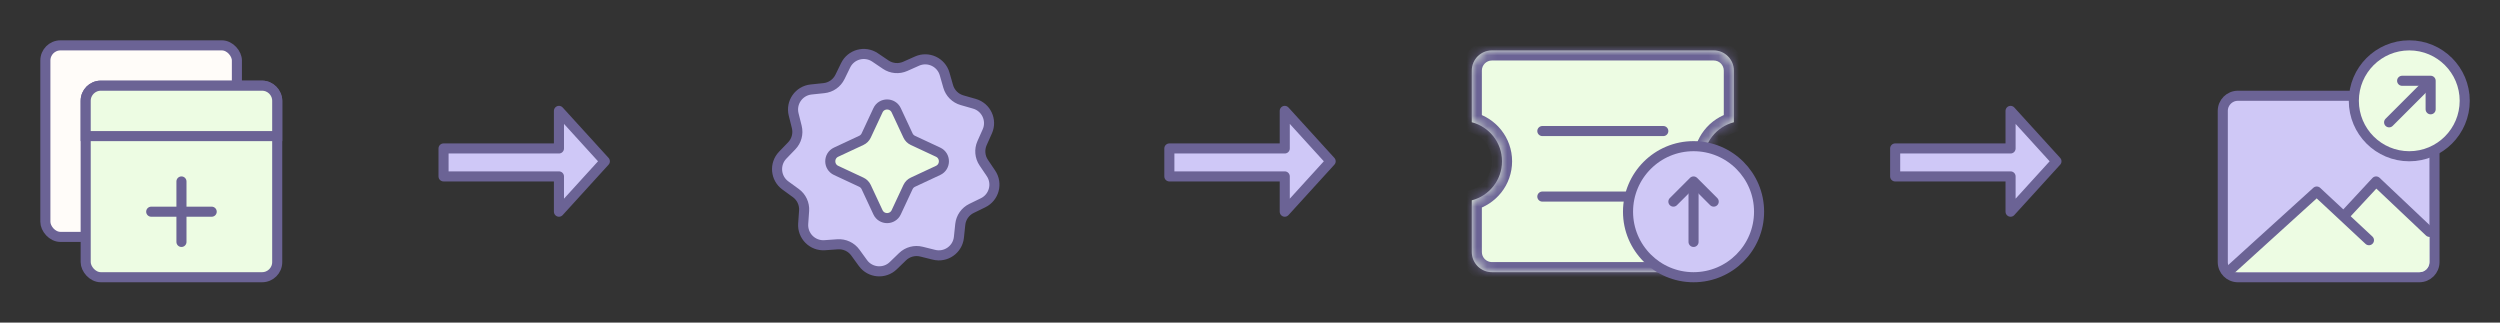 <svg width="248" height="32" viewBox="0 0 248 32" fill="none" xmlns="http://www.w3.org/2000/svg">
<rect x="0" y="0" width="248" height="32" fill="#333333" stroke="none"/>
<rect x="4.5" y="4.5" width="19" height="19" rx="1.5" fill="#FFFCF9" stroke="#6B6395"/>
<rect x="8.5" y="8.5" width="19" height="19" rx="1.5" fill="#EDFCE3" stroke="#6B6395"/>
<path d="M15 21H21" stroke="#6B6395" stroke-linecap="round"/>
<path d="M18 18L18 24" stroke="#6B6395" stroke-linecap="round"/>
<path d="M8.5 10C8.5 9.172 9.172 8.5 10 8.5H26C26.828 8.5 27.5 9.172 27.5 10V13.5H8.5V10Z" fill="#EDFCE3" stroke="#6B6395"/>
<path d="M44 17.5V14.727H55.448V11L60 16L55.448 21V17.5H44Z" fill="#CFC8F7" stroke="#6B6395" stroke-linecap="round" stroke-linejoin="round"/>
<path d="M90.97 6.061C92.081 5.566 93.372 6.168 93.707 7.337L94.06 8.57C94.25 9.233 94.769 9.751 95.432 9.941L96.664 10.294C97.833 10.629 98.435 11.921 97.941 13.031L97.419 14.202C97.138 14.832 97.202 15.563 97.588 16.135L98.305 17.198C98.985 18.205 98.616 19.582 97.523 20.114L96.371 20.676C95.751 20.978 95.33 21.579 95.258 22.265L95.124 23.54C94.998 24.749 93.831 25.567 92.651 25.272L91.407 24.962C90.738 24.795 90.029 24.985 89.533 25.464L88.611 26.355C87.737 27.2 86.317 27.075 85.603 26.092L84.85 25.054C84.444 24.496 83.78 24.186 83.091 24.234L81.812 24.324C80.6 24.409 79.592 23.402 79.677 22.189L79.767 20.91C79.815 20.222 79.505 19.557 78.947 19.152L77.91 18.398C76.926 17.684 76.802 16.265 77.647 15.39L78.537 14.468C79.017 13.972 79.207 13.264 79.04 12.594L78.729 11.35C78.435 10.171 79.252 9.004 80.461 8.877L81.736 8.743C82.422 8.671 83.023 8.251 83.325 7.63L83.887 6.478C84.42 5.385 85.796 5.016 86.804 5.696L87.867 6.414C88.438 6.8 89.169 6.863 89.799 6.583L90.97 6.061Z" fill="#CFC8F7" stroke="#6B6395" stroke-linecap="round" stroke-linejoin="round"/>
<path d="M87.094 10.942C87.453 10.172 88.547 10.172 88.906 10.942L90.074 13.443C90.173 13.656 90.344 13.827 90.557 13.926L93.058 15.094C93.828 15.453 93.828 16.547 93.058 16.906L90.557 18.074C90.344 18.173 90.173 18.344 90.074 18.557L88.906 21.058C88.547 21.828 87.453 21.828 87.094 21.058L85.926 18.557C85.827 18.344 85.656 18.173 85.443 18.074L82.942 16.906C82.172 16.547 82.172 15.453 82.942 15.094L85.443 13.926C85.656 13.827 85.827 13.656 85.926 13.443L87.094 10.942Z" fill="#EDFCE3" stroke="#6B6395" stroke-linecap="round" stroke-linejoin="round"/>
<path d="M116 17.5V14.727H127.448V11L132 16L127.448 21V17.5H116Z" fill="#CFC8F7" stroke="#6B6395" stroke-linecap="round" stroke-linejoin="round"/>
<mask id="path-10-inside-1_3302_15749" fill="white">
<path fill-rule="evenodd" clip-rule="evenodd" d="M146 7C146 5.895 146.895 5 148 5H170C171.105 5 172 5.895 172 7V12.126C170.275 12.57 169 14.136 169 16C169 17.864 170.275 19.43 172 19.874V23C172 25.209 170.209 27 168 27H148C146.895 27 146 26.105 146 25V19.874C147.725 19.43 149 17.864 149 16C149 14.136 147.725 12.57 146 12.126V7Z"/>
</mask>
<path fill-rule="evenodd" clip-rule="evenodd" d="M146 7C146 5.895 146.895 5 148 5H170C171.105 5 172 5.895 172 7V12.126C170.275 12.57 169 14.136 169 16C169 17.864 170.275 19.43 172 19.874V23C172 25.209 170.209 27 168 27H148C146.895 27 146 26.105 146 25V19.874C147.725 19.43 149 17.864 149 16C149 14.136 147.725 12.57 146 12.126V7Z" fill="#EDFCE3"/>
<path d="M172 12.126L172.249 13.095L173 12.901V12.126H172ZM172 19.874H173V19.099L172.249 18.905L172 19.874ZM146 19.874L145.751 18.905L145 19.099V19.874H146ZM146 12.126H145V12.901L145.751 13.095L146 12.126ZM148 4C146.343 4 145 5.343 145 7H147C147 6.448 147.448 6 148 6V4ZM170 4H148V6H170V4ZM173 7C173 5.343 171.657 4 170 4V6C170.552 6 171 6.448 171 7H173ZM173 12.126V7H171V12.126H173ZM170 16C170 14.604 170.955 13.428 172.249 13.095L171.751 11.158C169.594 11.713 168 13.669 168 16H170ZM172.249 18.905C170.955 18.573 170 17.396 170 16H168C168 18.331 169.594 20.287 171.751 20.842L172.249 18.905ZM173 23V19.874H171V23H173ZM168 28C170.761 28 173 25.761 173 23H171C171 24.657 169.657 26 168 26V28ZM148 28H168V26H148V28ZM145 25C145 26.657 146.343 28 148 28V26C147.448 26 147 25.552 147 25H145ZM145 19.874V25H147V19.874H145ZM148 16C148 17.396 147.045 18.573 145.751 18.905L146.249 20.842C148.406 20.287 150 18.331 150 16H148ZM145.751 13.095C147.045 13.428 148 14.604 148 16H150C150 13.669 148.406 11.713 146.249 11.158L145.751 13.095ZM145 7V12.126H147V7H145Z" fill="#6B6395" mask="url(#path-10-inside-1_3302_15749)"/>
<path d="M153 13H165" stroke="#6B6395" stroke-linecap="round"/>
<path d="M153 19.5H165" stroke="#6B6395" stroke-linecap="round"/>
<circle cx="168" cy="21" r="6.5" fill="#CFC8F6" stroke="#6B6395"/>
<path d="M168 24V19" stroke="#6B6395" stroke-linecap="round"/>
<path d="M166 20L168 18L170 20" stroke="#6B6395" stroke-linecap="round" stroke-linejoin="round"/>
<path d="M188 17.5V14.727H199.448V11L204 16L199.448 21V17.5H188Z" fill="#CFC8F7" stroke="#6B6395" stroke-linecap="round" stroke-linejoin="round"/>
<path d="M220.5 11C220.5 10.172 221.172 9.5 222 9.5H240C240.828 9.5 241.5 10.172 241.5 11V26C241.5 26.828 240.828 27.5 240 27.5H222C221.172 27.5 220.5 26.828 220.5 26V11Z" fill="#CFC8F6" stroke="#6B6395"/>
<path d="M229.82 19L221 27H240C240.552 27 241 26.552 241 26V23.5L235.5 18L232.41 21.414L229.82 19Z" fill="#EDFCE3"/>
<path d="M221 27L229.82 19L235 23.828" stroke="#6B6395" stroke-linecap="round" stroke-linejoin="round"/>
<path d="M232.711 21.231L235.71 18L241 23" stroke="#6B6395" stroke-linecap="round" stroke-linejoin="round"/>
<circle cx="239" cy="10" r="5.5" fill="#EDFCE3" stroke="#6B6395"/>
<path d="M237 12.135L240.535 8.6" stroke="#6B6395" stroke-linecap="round"/>
<path d="M238.291 8.014H241.119V10.842" stroke="#6B6395" stroke-linecap="round" stroke-linejoin="round"/>
</svg>
